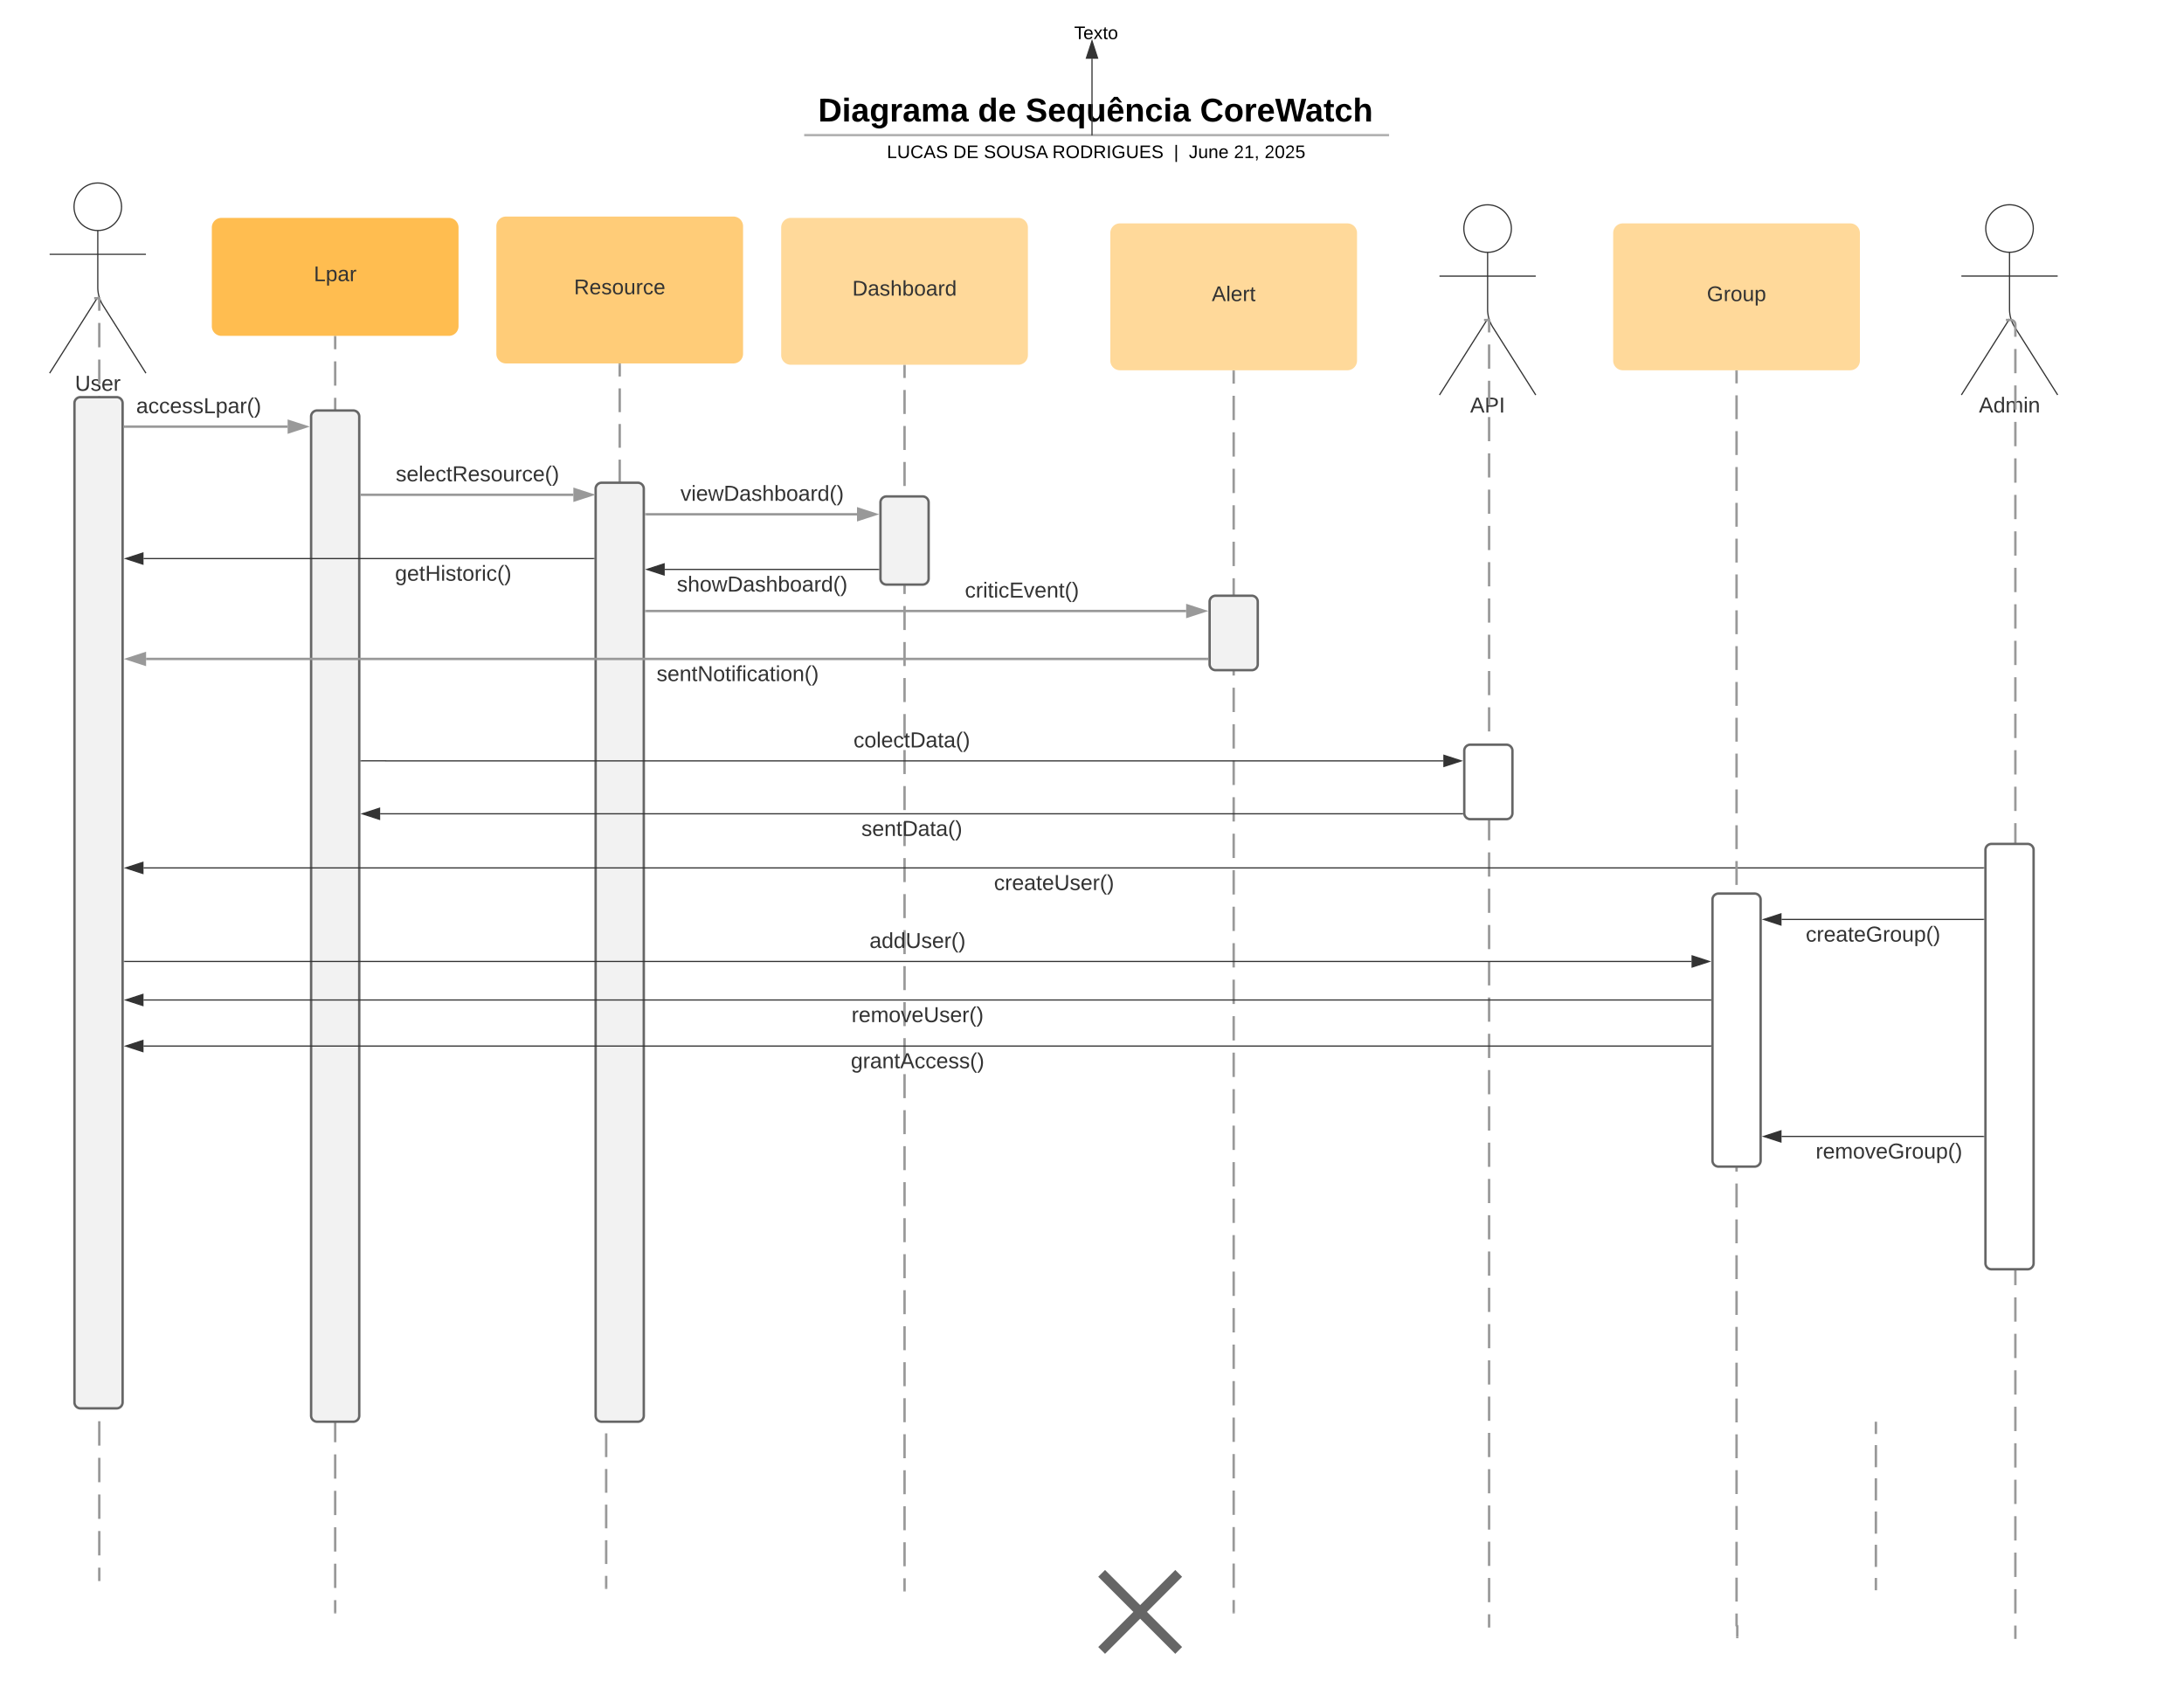 <svg xmlns="http://www.w3.org/2000/svg" xmlns:xlink="http://www.w3.org/1999/xlink" xmlns:lucid="lucid" width="1814.43" height="1402.06"><g transform="translate(0 0)" lucid:page-tab-id="PaLdq~84CkD7"><path d="M0 0h1814.43v1402.06H0z" fill="#fff"/><path d="M278.46 280v10.1m0 10.07v20.18m0 10.1v20.16m0 10.1v20.18m0 10.08v20.18m0 10.1v20.16m0 10.1v20.17m0 10.08v20.18m0 10.1v20.16m0 10.08v20.18m0 10.08v20.18m0 10.1v20.16m0 10.1v20.16m0 10.1v20.17m0 10.1v20.17m0 10.1v20.16m0 10.1v20.17m0 10.08v20.18m0 10.1v20.16m0 10.1v20.17m0 10.07v20.18m0 10.1v20.16m0 10.1v20.17m0 10.1v20.17m0 10.1v20.16m0 10.1v20.16m0 10.1v20.17m0 10.08v20.2m0 10.08v20.17m0 10.1v20.17m0 10.08v20.18m0 10.1v20.16m0 10.1v20.17m0 10.1v20.17m0 10.1v20.16m0 10.1v10.08" stroke="#999" stroke-width="2" fill="none"/><path d="M279.43 280.03h-1.95V279h1.95z" stroke="#999" stroke-width=".05" fill="#999"/><path d="M278.46 1339.18v1.03" stroke="#999" stroke-width="2" fill="none"/><path d="M258.46 346a5 5 0 0 1 5-5h30a5 5 0 0 1 5 5v830a5 5 0 0 1-5 5h-30a5 5 0 0 1-5-5z" stroke="#666" stroke-width="2" fill="#f2f2f2"/><path d="M514.85 302.9v9.86m0 9.86v19.73m0 9.86v19.74m0 9.86v19.72m0 9.87v19.7m0 9.88v19.72m0 9.86v19.73m0 9.85v19.73m0 9.86v19.73m0 9.86v19.72m0 9.87v19.72m0 9.87v19.73m0 9.86v19.72m0 9.86v19.73m0 9.87V727m0 9.86v19.72m0 9.87v19.72m0 9.86v9.87a5 5 0 0 1-5 5h-1.24a5 5 0 0 0-5 5v9.86m0 9.86v19.73m0 9.86v19.74m0 9.86v19.72m0 9.87v19.7m0 9.88v19.72m0 9.86v19.73m0 9.85v19.73m0 9.86v19.73m0 9.86v19.72m0 9.87v19.72m0 9.87v19.73m0 9.86v19.72m0 9.86v19.73m0 9.87V1240m0 9.86v19.72m0 9.87v19.72m0 9.86v9.87" stroke="#999" stroke-width="2" fill="none"/><path d="M515.83 302.92h-1.95v-1.02h1.95z" stroke="#999" stroke-width=".05" fill="#999"/><path d="M503.6 1318.87v1.03" stroke="#999" stroke-width="2" fill="none"/><path d="M907.22 1303.97a5 5 0 0 1 5-5h70a5 5 0 0 1 5 5v70a5 5 0 0 1-5 5h-70a5 5 0 0 1-5-5z" fill="none"/><path d="M915.22 1306.97l64 64m0-64l-64 64" stroke="#666" stroke-width="8" fill="none"/><path d="M494.85 406a5 5 0 0 1 5-5h30a5 5 0 0 1 5 5v770a5 5 0 0 1-5 5h-30a5 5 0 0 1-5-5z" stroke="#666" stroke-width="2" fill="#f2f2f2"/><path d="M299.46 411h176.9" stroke="#999" stroke-width="2" fill="none"/><path d="M299.48 411.98h-.02v-1.96h.02z" stroke="#999" stroke-width=".05" fill="#999"/><path d="M491.6 411l-14.25 4.63v-9.26z" stroke="#999" stroke-width="2" fill="#999"/><use xlink:href="#a" transform="matrix(1,0,0,1,328.78,385.4) translate(0 14.4)"/><path d="M751.48 304v9.97m0 9.97v19.94m0 9.97v19.94m0 9.96v19.95m0 9.98v19.94m0 9.97v19.93m0 9.97v19.94m0 9.97v19.95m0 9.97v19.94m0 9.98v19.94m0 9.97v19.94m0 9.96V643m0 9.97v19.94m0 9.98v19.94m0 9.97v19.94m0 9.97v19.95m0 9.97v19.94m0 9.97v19.94m0 9.97v19.94m0 9.97v19.94m0 9.97v19.94m0 9.98v19.94m0 9.97v19.93m0 9.97v19.94m0 9.97v19.95m0 9.97v19.95m0 9.96v19.95m0 9.97v19.94m0 9.96v19.94m0 9.97v19.94m0 9.98v19.94m0 9.97v19.93m0 9.98v19.95m0 9.97v19.94m0 9.97v9.97" stroke="#999" stroke-width="2" fill="none"/><path d="M752.45 304.03h-1.95V303h1.95z" stroke="#999" stroke-width=".05" fill="#999"/><path d="M751.48 1320.97v1.03M1558.46 1182v9.2m0 9.2v18.4m0 9.2v18.4m0 9.2v18.4m0 9.2v18.4m0 9.2v9.2M1558.46 1182.03V1181M1558.46 1319.97v1.03" stroke="#999" stroke-width="2" fill="none"/><path d="M649 189a8 8 0 0 1 8-8h188.96a8 8 0 0 1 8 8v106a8 8 0 0 1-8 8H657a8 8 0 0 1-8-8z" stroke="#000" stroke-opacity="0" fill="#ffd99a"/><use xlink:href="#b" transform="matrix(1,0,0,1,656.997,189) translate(51.093 56.556)"/><path d="M175.98 189a8 8 0 0 1 8-8h188.96a8 8 0 0 1 8 8v82a8 8 0 0 1-8 8H183.98a8 8 0 0 1-8-8z" stroke="#000" stroke-opacity="0" fill="#ffbd50"/><use xlink:href="#c" transform="matrix(1,0,0,1,183.976,189) translate(76.747 44.556)"/><path d="M412.37 187.9a8 8 0 0 1 8-8h188.96a8 8 0 0 1 8 8v106a8 8 0 0 1-8 8H420.37a8 8 0 0 1-8-8z" stroke="#000" stroke-opacity="0" fill="#ffcc78"/><use xlink:href="#d" transform="matrix(1,0,0,1,420.371,187.897) translate(56.525 56.556)"/><path d="M1255.63 189.87c0 10.9-8.85 19.75-19.75 19.75s-19.75-8.84-19.75-19.75c0-10.9 8.84-19.75 19.75-19.75 10.9 0 19.75 8.84 19.75 19.75z" stroke="#333" fill="#fff"/><path d="M1235.88 209.62v47.3a27.6 27.6 0 0 0 4.27 14.76l35.73 56.44m-40-63.2l-40 63.2m0-98.75h80" stroke="#333" fill="none"/><path d="M1195.88 178.12a8 8 0 0 1 8-8h64a8 8 0 0 1 8 8v164a8 8 0 0 1-8 8h-64a8 8 0 0 1-8-8z" fill="none"/><use xlink:href="#e" transform="matrix(1,0,0,1,1115.876,328.12) translate(105.5 14.6)"/><path d="M1236.88 265.86a.24.24 0 0 1 .23.23v10.04m0 10.04v20.1m0 10.04v20.1m0 10.03v20.1m0 10.04v20.08m0 10.05v20.1m0 10.03v20.1m0 10.04v20.1m0 10.03v20.1m0 10.04v20.1m0 10.03v20.1m0 10.04v20.1m0 10.04v20.1m0 10.03v20.1m0 10.05v20.1m0 10.03v20.1m0 10.04v20.1m0 10.03v20.1m0 10.04v20.08m0 10.05v20.1m0 10.03v20.1m0 10.04V909m0 10.03v20.1m0 10.04v20.1m0 10.03v20.1m0 10.04v20.1m0 10.04v20.1m0 10.03v20.1m0 10.05v20.1m0 10.03v20.1m0 10.04v20.1m0 10.04v20.1m0 10.03v20.08m0 10.05v20.1m0 10.03v20.1m0 10.04v20.1m0 10.03v10.05M1236.9 265.86h-4.02M1237.1 1350.95v1.03" stroke="#999" stroke-width="2" fill="none"/><path d="M480.36 78a8 8 0 0 1 8-8h836.75a8 8 0 0 1 8 8v27.67a8 8 0 0 1-8 8H488.37a8 8 0 0 1-8-8z" stroke="#000" stroke-opacity="0" stroke-width="2" fill="#fff" fill-opacity="0"/><use xlink:href="#f" transform="matrix(1,0,0,1,484.363,74) translate(195.34 26.923)"/><use xlink:href="#g" transform="matrix(1,0,0,1,484.363,74) translate(328.063 26.923)"/><use xlink:href="#h" transform="matrix(1,0,0,1,484.363,74) translate(367.696 26.923)"/><use xlink:href="#i" transform="matrix(1,0,0,1,484.363,74) translate(512.561 26.923)"/><path d="M669.1 112.25h483.93M669.13 112.25h-1.02M1153 112.25h1.03" stroke="#b2b2b2" stroke-width="2" fill="none"/><path d="M480.36 120.4a8 8 0 0 1 8-8h837.7a8 8 0 0 1 8 8v2.86a8 8 0 0 1-8 8h-837.7a8 8 0 0 1-8-8z" stroke="#000" stroke-opacity="0" stroke-width="2" fill="#fff" fill-opacity="0"/><use xlink:href="#j" transform="matrix(1,0,0,1,484.363,116.412) translate(252.421 14.917)"/><use xlink:href="#k" transform="matrix(1,0,0,1,484.363,116.412) translate(307.572 14.917)"/><use xlink:href="#l" transform="matrix(1,0,0,1,484.363,116.412) translate(333.024 14.917)"/><use xlink:href="#m" transform="matrix(1,0,0,1,484.363,116.412) translate(389.918 14.917)"/><use xlink:href="#n" transform="matrix(1,0,0,1,484.363,116.412) translate(490.873 14.917)"/><use xlink:href="#o" transform="matrix(1,0,0,1,484.363,116.412) translate(503.323 14.917)"/><use xlink:href="#p" transform="matrix(1,0,0,1,484.363,116.412) translate(540.714 14.917)"/><use xlink:href="#q" transform="matrix(1,0,0,1,484.363,116.412) translate(566.207 14.917)"/><path d="M907.22 111.9V48.8" stroke="#333" fill="none"/><path d="M907.7 112.4h-.96v-.5h.95z" stroke="#333" stroke-width=".05" fill="#333"/><path d="M907.22 34.03l4.63 14.27h-9.27z" stroke="#333" fill="#333"/><path d="M480.36 21.57a8 8 0 0 1 8-8h837.7a8 8 0 0 1 8 8v2.84a8 8 0 0 1-8 8h-837.7a8 8 0 0 1-8-8z" stroke="#000" stroke-opacity="0" stroke-width="2" fill="#fff" fill-opacity="0"/><use xlink:href="#r" transform="matrix(1,0,0,1,484.363,17.568) translate(408.061 14.917)"/><path d="M1024.92 308.57v10.1m0 10.1v20.2m0 10.12v20.2m0 10.1v20.2m0 10.1v20.22m0 10.1v20.22m0 10.1v20.2m0 10.1v20.22m0 10.1v20.2m0 10.12v20.2m0 10.1v20.22m0 10.1v20.2m0 10.12v20.2m0 10.1v20.22m0 10.1v20.2m0 10.12v20.2m0 10.1v20.22m0 10.1v20.2m0 10.12v20.2m0 10.1v20.22m0 10.1v20.2m0 10.1v20.22m0 10.1v20.2m0 10.12v20.2m0 10.1v20.22m0 10.1v20.2m0 10.12v20.2m0 10.1v20.22m0 10.1v20.2m0 10.12v20.2m0 10.1v20.22m0 10.1v20.2m0 10.12v20.2m0 10.1V1319m0 10.1v10.1" stroke="#999" stroke-width="2" fill="none"/><path d="M1025.9 308.6h-1.96v-1.03h1.95z" stroke="#999" stroke-width=".05" fill="#999"/><path d="M1024.92 1339.18v1.03" stroke="#999" stroke-width="2" fill="none"/><path d="M1689.23 189.82c0 10.9-8.84 19.75-19.75 19.75-10.9 0-19.75-8.84-19.75-19.75 0-10.9 8.85-19.75 19.75-19.75s19.75 8.84 19.75 19.75z" stroke="#333" fill="#fff"/><path d="M1669.48 209.57v47.3a27.6 27.6 0 0 0 4.28 14.76l35.72 56.44m-40-63.2l-40 63.2m0-98.75h80" stroke="#333" fill="none"/><path d="M1629.48 178.07a8 8 0 0 1 8-8h64a8 8 0 0 1 8 8v164a8 8 0 0 1-8 8h-64a8 8 0 0 1-8-8z" fill="none"/><use xlink:href="#s" transform="matrix(1,0,0,1,1549.485,328.071) translate(94.55 14.6)"/><path d="M1670.48 265.8a3.85 3.85 0 0 1 3.85 3.85v10.1m0 10.1v20.2m0 10.1v20.2m0 10.1v20.2m0 10.1v20.2m0 10.1v20.2m0 10.1v20.2m0 10.1v20.2m0 10.1v20.2m0 10.1v20.2m0 10.1v20.2m0 10.1v20.2m0 10.1v20.2m0 10.1v20.2m0 10.1v20.2m0 10.1v20.2m0 10.1v20.2m0 10.1v20.2m0 10.08v20.2m0 10.1v20.2m0 10.1v20.2m0 10.1v20.2m0 10.1v20.2m0 10.1v20.2m0 10.1v20.2m0 10.1v20.2m0 10.1v20.2m0 10.1v20.2m0 10.1v20.2m0 10.1v20.2m0 10.1v20.2m0 10.1v20.2m0 10.1v20.2m0 10.1v20.2m0 10.1v20.2m0 10.1v20.18m0 10.1v10.1M1670.5 265.8h-4.02M1674.33 1360.4v1" stroke="#999" stroke-width="2" fill="none"/><path d="M101 171.75c0 10.9-8.86 19.75-19.76 19.75-10.9 0-19.75-8.84-19.75-19.75 0-10.9 8.83-19.75 19.74-19.75 10.9 0 19.75 8.84 19.75 19.75z" stroke="#333" fill="#fff"/><path d="M81.24 191.5v47.3a27.6 27.6 0 0 0 4.28 14.76L121.23 310m-40-63.2l-40 63.2m0-98.75h80" stroke="#333" fill="none"/><path d="M41.24 160a8 8 0 0 1 8-8h64a8 8 0 0 1 8 8v164a8 8 0 0 1-8 8h-64a8 8 0 0 1-8-8z" fill="none"/><use xlink:href="#t" transform="matrix(1,0,0,1,-38.763,310) translate(101.05 14.6)"/><path d="M82.24 247.74a.24.24 0 0 1 .23.23v10.14m0 10.15v20.27m0 10.14v20.27m0 10.14v20.27m0 10.14v20.27m0 10.14v20.26m0 10.14v20.27m0 10.14V471m0 10.14v20.27m0 10.13v20.27m0 10.14v20.27m0 10.15v20.28m0 10.13v20.28m0 10.13v20.28m0 10.13v20.28m0 10.13v20.27m0 10.13v20.28m0 10.14v20.27m0 10.13v20.27m0 10.14v20.27m0 10.15v20.27m0 10.14v20.27m0 10.14v20.27m0 10.14v20.27m0 10.14v20.26m0 10.14v20.27m0 10.14v20.3m0 10.12v20.27m0 10.13v20.28m0 10.14v20.28m0 10.13v20.28m0 10.13v20.28m0 10.13v20.28m0 10.13v20.28m0 10.14v20.27m0 10.14v10.14M82.26 247.74h-4.02M82.47 1312.32v1.02" stroke="#999" stroke-width="2" fill="none"/><path d="M922.44 193.57a8 8 0 0 1 8-8h188.96a8 8 0 0 1 8 8v106a8 8 0 0 1-8 8H930.44a8 8 0 0 1-8-8z" stroke="#000" stroke-opacity="0" fill="#ffd99a"/><use xlink:href="#u" transform="matrix(1,0,0,1,930.436,193.567) translate(76.278 56.556)"/><path d="M61.86 334.9a5 5 0 0 1 5-5h30a5 5 0 0 1 5 5v830a5 5 0 0 1-5 5h-30a5 5 0 0 1-5-5z" stroke="#666" stroke-width="2" fill="#f2f2f2"/><path d="M103.86 354.4h135.1" stroke="#999" stroke-width="2" fill="none"/><path d="M103.88 355.4h-1.02v-1.96h1.02z" stroke="#999" stroke-width=".05" fill="#999"/><path d="M254.22 354.4l-14.27 4.65v-9.27z" stroke="#999" stroke-width="2" fill="#999"/><use xlink:href="#v" transform="matrix(1,0,0,1,113.142,328.812) translate(0.005 14.4)"/><path d="M536.85 427.2h175.13" stroke="#999" stroke-width="2" fill="none"/><path d="M536.88 428.17h-1.03v-1.96h1.03z" stroke="#999" stroke-width=".05" fill="#999"/><path d="M727.24 427.2l-14.26 4.63v-9.27z" stroke="#999" stroke-width="2" fill="#999"/><use xlink:href="#w" transform="matrix(1,0,0,1,565.315,401.59) translate(0 14.4)"/><path d="M731.48 417.37a5 5 0 0 1 5-5h30a5 5 0 0 1 5 5v63.23a5 5 0 0 1-5 5h-30a5 5 0 0 1-5-5z" stroke="#666" stroke-width="2" fill="#f2f2f2"/><path d="M536.85 507.55h448.57" stroke="#999" stroke-width="2" fill="none"/><path d="M536.88 508.53h-1.03v-1.95h1.03z" stroke="#999" stroke-width=".05" fill="#999"/><path d="M1000.68 507.55l-14.26 4.64v-9.28z" stroke="#999" stroke-width="2" fill="#999"/><use xlink:href="#x" transform="matrix(1,0,0,1,801.625,481.954) translate(0 14.4)"/><path d="M1004.92 499.85a5 5 0 0 1 5-5h30a5 5 0 0 1 5 5v51.85a5 5 0 0 1-5 5h-30a5 5 0 0 1-5-5z" stroke="#666" stroke-width="2" fill="#f2f2f2"/><path d="M1002.92 547.36H121.36" stroke="#999" stroke-width="2" fill="none"/><path d="M1003.92 548.34h-1.03v-1.96h1.02z" stroke="#999" stroke-width=".05" fill="#999"/><path d="M106.1 547.36l14.26-4.63V552z" stroke="#999" stroke-width="2" fill="#999"/><use xlink:href="#y" transform="matrix(1,0,0,1,545.483,551.36) translate(0 14.4)"/><path d="M729.98 473H552.24" stroke="#333" fill="none"/><path d="M730.48 473.48h-.5v-.96h.5z" stroke="#333" stroke-width=".05" fill="#333"/><path d="M537.47 473l14.27-4.63v9.26z" stroke="#333" fill="#333"/><use xlink:href="#z" transform="matrix(1,0,0,1,562.29,477) translate(0.005 14.4)"/><path d="M493.35 464h-374.1" stroke="#333" fill="none"/><path d="M493.85 464.48h-.5v-.96h.5z" stroke="#333" stroke-width=".05" fill="#333"/><path d="M104.47 464l14.27-4.63v9.26z" stroke="#333" fill="#333"/><use xlink:href="#A" transform="matrix(1,0,0,1,328.183,468) translate(0.005 14.4)"/><path d="M299.96 632h20.5v.05h878.65" stroke="#333" fill="none"/><path d="M299.97 632.48h-.5v-.96h.5z" stroke="#333" stroke-width=".05" fill="#333"/><path d="M1213.88 632.05l-14.27 4.63v-9.27z" stroke="#333" fill="#333"/><use xlink:href="#B" transform="matrix(1,0,0,1,709.075,606.45) translate(0.005 14.4)"/><path d="M1215.03 676h-899.2" stroke="#333" fill="none"/><path d="M1215.57 676.4v.08h-.55v-.96h.48z" stroke="#333" stroke-width=".05" fill="#333"/><path d="M301.07 676l14.27-4.63v9.26z" stroke="#333" fill="#333"/><use xlink:href="#C" transform="matrix(1,0,0,1,715.571,680) translate(0.005 14.4)"/><path d="M1649.48 706.03a5 5 0 0 1 5-5h30a5 5 0 0 1 5 5v343.33a5 5 0 0 1-5 5h-30a5 5 0 0 1-5-5z" stroke="#666" stroke-width="2" fill="#fff"/><path d="M1647.98 720.96H119.24" stroke="#333" fill="none"/><path d="M1648.48 721.43h-.5v-.95h.5z" stroke="#333" stroke-width=".05" fill="#333"/><path d="M104.47 720.96l14.27-4.64v9.27z" stroke="#333" fill="#333"/><use xlink:href="#D" transform="matrix(1,0,0,1,825.795,724.959) translate(0.005 14.4)"/><path d="M1647.98 763.76h-167.9" stroke="#333" fill="none"/><path d="M1648.48 764.24h-.5v-.95h.5z" stroke="#333" stroke-width=".05" fill="#333"/><path d="M1465.3 763.76l14.27-4.63v9.27z" stroke="#333" fill="#333"/><use xlink:href="#E" transform="matrix(1,0,0,1,1500.186,767.765) translate(0.005 14.4)"/><path d="M103.36 798.67H1405.3" stroke="#333" fill="none"/><path d="M103.37 799.14h-.5v-.95h.5z" stroke="#333" stroke-width=".05" fill="#333"/><path d="M1420.07 798.67l-14.27 4.63v-9.27z" stroke="#333" fill="#333"/><use xlink:href="#F" transform="matrix(1,0,0,1,722.372,773.067) translate(0.005 14.4)"/><path d="M1421.2 830.67H119.23" stroke="#333" fill="none"/><path d="M1421.7 831.14h-.53v-.95h.52z" stroke="#333" stroke-width=".05" fill="#333"/><path d="M104.47 830.67l14.27-4.64v9.27z" stroke="#333" fill="#333"/><use xlink:href="#G" transform="matrix(1,0,0,1,707.422,834.667) translate(0.005 14.4)"/><path d="M1216.5 623.6a5 5 0 0 1 5-5h30a5 5 0 0 1 5 5v51.86a5 5 0 0 1-5 5h-30a5 5 0 0 1-5-5z" stroke="#666" stroke-width="2" fill="#fff"/><path d="M1442.7 308.57v9.92m0 9.9v19.85m0 9.92V378m0 9.93v19.84m0 9.92v19.83m0 9.92v19.84m0 9.9v19.86m0 9.92v19.84m0 9.92v19.84m0 9.92v19.84m0 9.92v19.84m0 9.92v19.84m0 9.92v19.84m0 9.92v19.84m0 9.92v19.84m0 9.93v19.84m0 9.93v19.84m0 9.92v19.83m0 9.92v19.84m0 9.9v19.85m0 9.92v19.84m0 9.93v19.84m0 9.92v19.83m0 9.92V1003m0 9.92v19.84m0 9.92v19.84m0 9.92v19.84m0 9.92v19.84m0 9.92v19.84m0 9.92v19.84m0 9.92v19.84m0 9.92v19.85m0 9.9v19.85m0 9.92v19.84m0 9.93v19.84m0 9.92v9.9a.3.3 0 0 0 .3.32.3.3 0 0 1 .3.3v9" stroke="#999" stroke-width="2" fill="none"/><path d="M1443.66 308.6h-1.95v-1.03h1.96z" stroke="#999" stroke-width=".05" fill="#999"/><path d="M1443.3 1359.8v1.03" stroke="#999" stroke-width="2" fill="none"/><path d="M1340.2 193.57a8 8 0 0 1 8-8h188.97a8 8 0 0 1 8 8v106a8 8 0 0 1-8 8H1348.2a8 8 0 0 1-8-8z" stroke="#000" stroke-opacity="0" fill="#ffd99a"/><use xlink:href="#H" transform="matrix(1,0,0,1,1348.206,193.567) translate(69.833 56.556)"/><path d="M1422.7 747.27a5 5 0 0 1 5-5h30a5 5 0 0 1 5 5v216.8a5 5 0 0 1-5 5h-30a5 5 0 0 1-5-5z" stroke="#666" stroke-width="2" fill="#fff"/><path d="M1421.2 868.94H119.23" stroke="#333" fill="none"/><path d="M1421.7 869.4h-.53v-.94h.52z" stroke="#333" stroke-width=".05" fill="#333"/><path d="M104.47 868.94l14.27-4.64v9.27z" stroke="#333" fill="#333"/><g><use xlink:href="#I" transform="matrix(1,0,0,1,706.847,872.938) translate(0.005 14.4)"/></g><path d="M1647.98 944h-167.9" stroke="#333" fill="none"/><path d="M1648.48 944.48h-.5v-.96h.5z" stroke="#333" stroke-width=".05" fill="#333"/><path d="M1465.3 944l14.27-4.63v9.26z" stroke="#333" fill="#333"/><g><use xlink:href="#J" transform="matrix(1,0,0,1,1508.458,948) translate(0.005 14.4)"/></g><defs><path fill="#333" d="M135-143c-3-34-86-38-87 0 15 53 115 12 119 90S17 21 10-45l28-5c4 36 97 45 98 0-10-56-113-15-118-90-4-57 82-63 122-42 12 7 21 19 24 35" id="K"/><path fill="#333" d="M100-194c63 0 86 42 84 106H49c0 40 14 67 53 68 26 1 43-12 49-29l28 8c-11 28-37 45-77 45C44 4 14-33 15-96c1-61 26-98 85-98zm52 81c6-60-76-77-97-28-3 7-6 17-6 28h103" id="L"/><path fill="#333" d="M24 0v-261h32V0H24" id="M"/><path fill="#333" d="M96-169c-40 0-48 33-48 73s9 75 48 75c24 0 41-14 43-38l32 2c-6 37-31 61-74 61-59 0-76-41-82-99-10-93 101-131 147-64 4 7 5 14 7 22l-32 3c-4-21-16-35-41-35" id="N"/><path fill="#333" d="M59-47c-2 24 18 29 38 22v24C64 9 27 4 27-40v-127H5v-23h24l9-43h21v43h35v23H59v120" id="O"/><path fill="#333" d="M233-177c-1 41-23 64-60 70L243 0h-38l-65-103H63V0H30v-248c88 3 205-21 203 71zM63-129c60-2 137 13 137-47 0-61-80-42-137-45v92" id="P"/><path fill="#333" d="M100-194c62-1 85 37 85 99 1 63-27 99-86 99S16-35 15-95c0-66 28-99 85-99zM99-20c44 1 53-31 53-75 0-43-8-75-51-75s-53 32-53 75 10 74 51 75" id="Q"/><path fill="#333" d="M84 4C-5 8 30-112 23-190h32v120c0 31 7 50 39 49 72-2 45-101 50-169h31l1 190h-30c-1-10 1-25-2-33-11 22-28 36-60 37" id="R"/><path fill="#333" d="M114-163C36-179 61-72 57 0H25l-1-190h30c1 12-1 29 2 39 6-27 23-49 58-41v29" id="S"/><path fill="#333" d="M87 75C49 33 22-17 22-94c0-76 28-126 65-167h31c-38 41-64 92-64 168S80 34 118 75H87" id="T"/><path fill="#333" d="M33-261c38 41 65 92 65 168S71 34 33 75H2C39 34 66-17 66-93S39-220 2-261h31" id="U"/><g id="a"><use transform="matrix(0.05,0,0,0.05,0,0)" xlink:href="#K"/><use transform="matrix(0.05,0,0,0.05,9,0)" xlink:href="#L"/><use transform="matrix(0.05,0,0,0.05,19,0)" xlink:href="#M"/><use transform="matrix(0.05,0,0,0.05,22.95,0)" xlink:href="#L"/><use transform="matrix(0.05,0,0,0.05,32.95,0)" xlink:href="#N"/><use transform="matrix(0.05,0,0,0.05,41.95,0)" xlink:href="#O"/><use transform="matrix(0.05,0,0,0.05,46.95,0)" xlink:href="#P"/><use transform="matrix(0.05,0,0,0.05,59.9,0)" xlink:href="#L"/><use transform="matrix(0.05,0,0,0.05,69.9,0)" xlink:href="#K"/><use transform="matrix(0.05,0,0,0.05,78.9,0)" xlink:href="#Q"/><use transform="matrix(0.05,0,0,0.05,88.9,0)" xlink:href="#R"/><use transform="matrix(0.05,0,0,0.05,98.9,0)" xlink:href="#S"/><use transform="matrix(0.05,0,0,0.05,104.85,0)" xlink:href="#N"/><use transform="matrix(0.05,0,0,0.05,113.85,0)" xlink:href="#L"/><use transform="matrix(0.05,0,0,0.05,123.85,0)" xlink:href="#T"/><use transform="matrix(0.05,0,0,0.05,129.8,0)" xlink:href="#U"/></g><path fill="#333" d="M30-248c118-7 216 8 213 122C240-48 200 0 122 0H30v-248zM63-27c89 8 146-16 146-99s-60-101-146-95v194" id="V"/><path fill="#333" d="M141-36C126-15 110 5 73 4 37 3 15-17 15-53c-1-64 63-63 125-63 3-35-9-54-41-54-24 1-41 7-42 31l-33-3c5-37 33-52 76-52 45 0 72 20 72 64v82c-1 20 7 32 28 27v20c-31 9-61-2-59-35zM48-53c0 20 12 33 32 33 41-3 63-29 60-74-43 2-92-5-92 41" id="W"/><path fill="#333" d="M106-169C34-169 62-67 57 0H25v-261h32l-1 103c12-21 28-36 61-36 89 0 53 116 60 194h-32v-121c2-32-8-49-39-48" id="X"/><path fill="#333" d="M115-194c53 0 69 39 70 98 0 66-23 100-70 100C84 3 66-7 56-30L54 0H23l1-261h32v101c10-23 28-34 59-34zm-8 174c40 0 45-34 45-75 0-40-5-75-45-74-42 0-51 32-51 76 0 43 10 73 51 73" id="Y"/><path fill="#333" d="M85-194c31 0 48 13 60 33l-1-100h32l1 261h-30c-2-10 0-23-3-31C134-8 116 4 85 4 32 4 16-35 15-94c0-66 23-100 70-100zm9 24c-40 0-46 34-46 75 0 40 6 74 45 74 42 0 51-32 51-76 0-42-9-74-50-73" id="Z"/><g id="b"><use transform="matrix(0.049,0,0,0.049,0,0)" xlink:href="#V"/><use transform="matrix(0.049,0,0,0.049,12.79,0)" xlink:href="#W"/><use transform="matrix(0.049,0,0,0.049,22.667,0)" xlink:href="#K"/><use transform="matrix(0.049,0,0,0.049,31.556,0)" xlink:href="#X"/><use transform="matrix(0.049,0,0,0.049,41.432,0)" xlink:href="#Y"/><use transform="matrix(0.049,0,0,0.049,51.309,0)" xlink:href="#Q"/><use transform="matrix(0.049,0,0,0.049,61.185,0)" xlink:href="#W"/><use transform="matrix(0.049,0,0,0.049,71.062,0)" xlink:href="#S"/><use transform="matrix(0.049,0,0,0.049,76.938,0)" xlink:href="#Z"/></g><path fill="#333" d="M30 0v-248h33v221h125V0H30" id="aa"/><path fill="#333" d="M115-194c55 1 70 41 70 98S169 2 115 4C84 4 66-9 55-30l1 105H24l-1-265h31l2 30c10-21 28-34 59-34zm-8 174c40 0 45-34 45-75s-6-73-45-74c-42 0-51 32-51 76 0 43 10 73 51 73" id="ab"/><g id="c"><use transform="matrix(0.049,0,0,0.049,0,0)" xlink:href="#aa"/><use transform="matrix(0.049,0,0,0.049,9.877,0)" xlink:href="#ab"/><use transform="matrix(0.049,0,0,0.049,19.753,0)" xlink:href="#W"/><use transform="matrix(0.049,0,0,0.049,29.63,0)" xlink:href="#S"/></g><g id="d"><use transform="matrix(0.049,0,0,0.049,0,0)" xlink:href="#P"/><use transform="matrix(0.049,0,0,0.049,12.79,0)" xlink:href="#L"/><use transform="matrix(0.049,0,0,0.049,22.667,0)" xlink:href="#K"/><use transform="matrix(0.049,0,0,0.049,31.556,0)" xlink:href="#Q"/><use transform="matrix(0.049,0,0,0.049,41.432,0)" xlink:href="#R"/><use transform="matrix(0.049,0,0,0.049,51.309,0)" xlink:href="#S"/><use transform="matrix(0.049,0,0,0.049,57.185,0)" xlink:href="#N"/><use transform="matrix(0.049,0,0,0.049,66.074,0)" xlink:href="#L"/></g><path fill="#333" d="M205 0l-28-72H64L36 0H1l101-248h38L239 0h-34zm-38-99l-47-123c-12 45-31 82-46 123h93" id="ac"/><path fill="#333" d="M30-248c87 1 191-15 191 75 0 78-77 80-158 76V0H30v-248zm33 125c57 0 124 11 124-50 0-59-68-47-124-48v98" id="ad"/><path fill="#333" d="M33 0v-248h34V0H33" id="ae"/><g id="e"><use transform="matrix(0.05,0,0,0.05,0,0)" xlink:href="#ac"/><use transform="matrix(0.05,0,0,0.05,12,0)" xlink:href="#ad"/><use transform="matrix(0.05,0,0,0.05,24,0)" xlink:href="#ae"/></g><path d="M24-248c120-7 223 5 221 122C244-46 201 0 124 0H24v-248zM76-40c74 7 117-18 117-86 0-67-45-88-117-82v168" id="af"/><path d="M25-224v-37h50v37H25zM25 0v-190h50V0H25" id="ag"/><path d="M133-34C117-15 103 5 69 4 32 3 11-16 11-54c-1-60 55-63 116-61 1-26-3-47-28-47-18 1-26 9-28 27l-52-2c7-38 36-58 82-57s74 22 75 68l1 82c-1 14 12 18 25 15v27c-30 8-71 5-69-32zm-48 3c29 0 43-24 42-57-32 0-66-3-65 30 0 17 8 27 23 27" id="ah"/><path d="M195-6C206 82 75 100 31 46c-4-6-6-13-8-21l49-6c3 16 16 24 34 25 40 0 42-37 40-79-11 22-30 35-61 35-53 0-70-43-70-97 0-56 18-96 73-97 30 0 46 14 59 34l2-30h47zm-90-29c32 0 41-27 41-63 0-35-9-62-40-62-32 0-39 29-40 63 0 36 9 62 39 62" id="ai"/><path d="M135-150c-39-12-60 13-60 57V0H25l-1-190h47c2 13-1 29 3 40 6-28 27-53 61-41v41" id="aj"/><path d="M220-157c-53 9-28 100-34 157h-49v-107c1-27-5-49-29-50C55-147 81-57 75 0H25l-1-190h47c2 12-1 28 3 38 10-53 101-56 108 0 13-22 24-43 59-42 82 1 51 116 57 194h-49v-107c-1-25-5-48-29-50" id="ak"/><g id="f"><use transform="matrix(0.076,0,0,0.076,0,0)" xlink:href="#af"/><use transform="matrix(0.076,0,0,0.076,19.779,0)" xlink:href="#ag"/><use transform="matrix(0.076,0,0,0.076,27.415,0)" xlink:href="#ah"/><use transform="matrix(0.076,0,0,0.076,42.688,0)" xlink:href="#ai"/><use transform="matrix(0.076,0,0,0.076,59.412,0)" xlink:href="#aj"/><use transform="matrix(0.076,0,0,0.076,70.103,0)" xlink:href="#ah"/><use transform="matrix(0.076,0,0,0.076,85.376,0)" xlink:href="#ak"/><use transform="matrix(0.076,0,0,0.076,109.813,0)" xlink:href="#ah"/></g><path d="M88-194c31-1 46 15 58 34l-1-101h50l1 261h-48c-2-10 0-23-3-31C134-8 116 4 84 4 32 4 16-41 15-95c0-56 19-97 73-99zm17 164c33 0 40-30 41-66 1-37-9-64-41-64s-38 30-39 65c0 43 13 65 39 65" id="al"/><path d="M185-48c-13 30-37 53-82 52C43 2 14-33 14-96s30-98 90-98c62 0 83 45 84 108H66c0 31 8 55 39 56 18 0 30-7 34-22zm-45-69c5-46-57-63-70-21-2 6-4 13-4 21h74" id="am"/><g id="g"><use transform="matrix(0.076,0,0,0.076,0,0)" xlink:href="#al"/><use transform="matrix(0.076,0,0,0.076,16.724,0)" xlink:href="#am"/></g><path d="M169-182c-1-43-94-46-97-3 18 66 151 10 154 114 3 95-165 93-204 36-6-8-10-19-12-30l50-8c3 46 112 56 116 5-17-69-150-10-154-114-4-87 153-88 188-35 5 8 8 18 10 28" id="an"/><path d="M84 4C32 4 15-41 15-95c0-55 18-99 73-99 29 0 47 12 58 34l2-30h48l-1 265h-49V-32C136-9 114 4 84 4zm21-34c32 0 41-29 41-66 0-36-9-64-40-64-33 0-39 30-40 65 0 43 13 65 39 65" id="ao"/><path d="M85 4C-2 5 27-109 22-190h50c7 57-23 150 33 157 60-5 35-97 40-157h50l1 190h-47c-2-12 1-28-3-38-12 25-28 42-61 42" id="ap"/><path d="M185-48c-13 30-37 53-82 52C43 2 14-33 14-96s30-98 90-98c62 0 83 45 84 108H66c0 31 8 55 39 56 18 0 30-7 34-22zm-45-69c5-46-57-63-70-21-2 6-4 13-4 21h74zm29-96v5h-28c-13-11-23-24-37-34l-37 34H39c9-26 32-39 45-61h41" id="aq"/><path d="M135-194c87-1 58 113 63 194h-50c-7-57 23-157-34-157-59 0-34 97-39 157H25l-1-190h47c2 12-1 28 3 38 12-26 28-41 61-42" id="ar"/><path d="M190-63c-7 42-38 67-86 67-59 0-84-38-90-98-12-110 154-137 174-36l-49 2c-2-19-15-32-35-32-30 0-35 28-38 64-6 74 65 87 74 30" id="as"/><g id="h"><use transform="matrix(0.076,0,0,0.076,0,0)" xlink:href="#an"/><use transform="matrix(0.076,0,0,0.076,18.328,0)" xlink:href="#am"/><use transform="matrix(0.076,0,0,0.076,33.601,0)" xlink:href="#ao"/><use transform="matrix(0.076,0,0,0.076,50.325,0)" xlink:href="#ap"/><use transform="matrix(0.076,0,0,0.076,67.048,0)" xlink:href="#aq"/><use transform="matrix(0.076,0,0,0.076,82.321,0)" xlink:href="#ar"/><use transform="matrix(0.076,0,0,0.076,99.045,0)" xlink:href="#as"/><use transform="matrix(0.076,0,0,0.076,114.318,0)" xlink:href="#ag"/><use transform="matrix(0.076,0,0,0.076,121.955,0)" xlink:href="#ah"/></g><path d="M67-125c0 53 21 87 73 88 37 1 54-22 65-47l45 17C233-25 199 4 140 4 58 4 20-42 15-125 8-235 124-281 211-232c18 10 29 29 36 50l-46 12c-8-25-30-41-62-41-52 0-71 34-72 86" id="at"/><path d="M110-194c64 0 96 36 96 99 0 64-35 99-97 99-61 0-95-36-95-99 0-62 34-99 96-99zm-1 164c35 0 45-28 45-65 0-40-10-65-43-65-34 0-45 26-45 65 0 36 10 65 43 65" id="au"/><path d="M275 0h-61l-44-196L126 0H64L0-248h53L97-49l45-199h58l43 199 44-199h52" id="av"/><path d="M115-3C79 11 28 4 28-45v-112H4v-33h27l15-45h31v45h36v33H77v99c-1 23 16 31 38 25v30" id="aw"/><path d="M114-157C55-157 80-60 75 0H25v-261h50l-1 109c12-26 28-41 61-42 86-1 58 113 63 194h-50c-7-57 23-157-34-157" id="ax"/><g id="i"><use transform="matrix(0.076,0,0,0.076,0,0)" xlink:href="#at"/><use transform="matrix(0.076,0,0,0.076,19.779,0)" xlink:href="#au"/><use transform="matrix(0.076,0,0,0.076,36.502,0)" xlink:href="#aj"/><use transform="matrix(0.076,0,0,0.076,47.194,0)" xlink:href="#am"/><use transform="matrix(0.076,0,0,0.076,62.467,0)" xlink:href="#av"/><use transform="matrix(0.076,0,0,0.076,87.362,0)" xlink:href="#ah"/><use transform="matrix(0.076,0,0,0.076,102.635,0)" xlink:href="#aw"/><use transform="matrix(0.076,0,0,0.076,111.722,0)" xlink:href="#as"/><use transform="matrix(0.076,0,0,0.076,126.995,0)" xlink:href="#ax"/></g><path d="M30 0v-248h33v221h125V0H30" id="ay"/><path d="M232-93c-1 65-40 97-104 97C67 4 28-28 28-90v-158h33c8 89-33 224 67 224 102 0 64-133 71-224h33v155" id="az"/><path d="M212-179c-10-28-35-45-73-45-59 0-87 40-87 99 0 60 29 101 89 101 43 0 62-24 78-52l27 14C228-24 195 4 139 4 59 4 22-46 18-125c-6-104 99-153 187-111 19 9 31 26 39 46" id="aA"/><path d="M205 0l-28-72H64L36 0H1l101-248h38L239 0h-34zm-38-99l-47-123c-12 45-31 82-46 123h93" id="aB"/><path d="M185-189c-5-48-123-54-124 2 14 75 158 14 163 119 3 78-121 87-175 55-17-10-28-26-33-46l33-7c5 56 141 63 141-1 0-78-155-14-162-118-5-82 145-84 179-34 5 7 8 16 11 25" id="aC"/><g id="j"><use transform="matrix(0.042,0,0,0.042,0,0)" xlink:href="#ay"/><use transform="matrix(0.042,0,0,0.042,8.498,0)" xlink:href="#az"/><use transform="matrix(0.042,0,0,0.042,19.503,0)" xlink:href="#aA"/><use transform="matrix(0.042,0,0,0.042,30.508,0)" xlink:href="#aB"/><use transform="matrix(0.042,0,0,0.042,40.705,0)" xlink:href="#aC"/></g><path d="M30-248c118-7 216 8 213 122C240-48 200 0 122 0H30v-248zM63-27c89 8 146-16 146-99s-60-101-146-95v194" id="aD"/><path d="M30 0v-248h187v28H63v79h144v27H63v87h162V0H30" id="aE"/><g id="k"><use transform="matrix(0.042,0,0,0.042,0,0)" xlink:href="#aD"/><use transform="matrix(0.042,0,0,0.042,11.005,0)" xlink:href="#aE"/></g><path d="M140-251c81 0 123 46 123 126C263-46 219 4 140 4 59 4 17-45 17-125s42-126 123-126zm0 227c63 0 89-41 89-101s-29-99-89-99c-61 0-89 39-89 99S79-25 140-24" id="aF"/><g id="l"><use transform="matrix(0.042,0,0,0.042,0,0)" xlink:href="#aC"/><use transform="matrix(0.042,0,0,0.042,10.198,0)" xlink:href="#aF"/><use transform="matrix(0.042,0,0,0.042,22.095,0)" xlink:href="#az"/><use transform="matrix(0.042,0,0,0.042,33.099,0)" xlink:href="#aC"/><use transform="matrix(0.042,0,0,0.042,43.297,0)" xlink:href="#aB"/></g><path d="M233-177c-1 41-23 64-60 70L243 0h-38l-65-103H63V0H30v-248c88 3 205-21 203 71zM63-129c60-2 137 13 137-47 0-61-80-42-137-45v92" id="aG"/><path d="M33 0v-248h34V0H33" id="aH"/><path d="M143 4C61 4 22-44 18-125c-5-107 100-154 193-111 17 8 29 25 37 43l-32 9c-13-25-37-40-76-40-61 0-88 39-88 99 0 61 29 100 91 101 35 0 62-11 79-27v-45h-74v-28h105v86C228-13 192 4 143 4" id="aI"/><g id="m"><use transform="matrix(0.042,0,0,0.042,0,0)" xlink:href="#aG"/><use transform="matrix(0.042,0,0,0.042,11.005,0)" xlink:href="#aF"/><use transform="matrix(0.042,0,0,0.042,22.902,0)" xlink:href="#aD"/><use transform="matrix(0.042,0,0,0.042,33.907,0)" xlink:href="#aG"/><use transform="matrix(0.042,0,0,0.042,44.912,0)" xlink:href="#aH"/><use transform="matrix(0.042,0,0,0.042,49.161,0)" xlink:href="#aI"/><use transform="matrix(0.042,0,0,0.042,61.058,0)" xlink:href="#az"/><use transform="matrix(0.042,0,0,0.042,72.063,0)" xlink:href="#aE"/><use transform="matrix(0.042,0,0,0.042,82.26,0)" xlink:href="#aC"/></g><path d="M32 76v-337h29V76H32" id="aJ"/><use transform="matrix(0.042,0,0,0.042,0,0)" xlink:href="#aJ" id="n"/><path d="M153-248C145-148 188 4 80 4 36 3 13-21 6-62l32-5c4 25 16 42 43 43 27 0 39-20 39-49v-147H72v-28h81" id="aK"/><path d="M84 4C-5 8 30-112 23-190h32v120c0 31 7 50 39 49 72-2 45-101 50-169h31l1 190h-30c-1-10 1-25-2-33-11 22-28 36-60 37" id="aL"/><path d="M117-194c89-4 53 116 60 194h-32v-121c0-31-8-49-39-48C34-167 62-67 57 0H25l-1-190h30c1 10-1 24 2 32 11-22 29-35 61-36" id="aM"/><path d="M100-194c63 0 86 42 84 106H49c0 40 14 67 53 68 26 1 43-12 49-29l28 8c-11 28-37 45-77 45C44 4 14-33 15-96c1-61 26-98 85-98zm52 81c6-60-76-77-97-28-3 7-6 17-6 28h103" id="aN"/><g id="o"><use transform="matrix(0.042,0,0,0.042,0,0)" xlink:href="#aK"/><use transform="matrix(0.042,0,0,0.042,7.648,0)" xlink:href="#aL"/><use transform="matrix(0.042,0,0,0.042,16.146,0)" xlink:href="#aM"/><use transform="matrix(0.042,0,0,0.042,24.644,0)" xlink:href="#aN"/></g><path d="M101-251c82-7 93 87 43 132L82-64C71-53 59-42 53-27h129V0H18c2-99 128-94 128-182 0-28-16-43-45-43s-46 15-49 41l-32-3c6-41 34-60 81-64" id="aO"/><path d="M27 0v-27h64v-190l-56 39v-29l58-41h29v221h61V0H27" id="aP"/><path d="M68-38c1 34 0 65-14 84H32c9-13 17-26 17-46H33v-38h35" id="aQ"/><g id="p"><use transform="matrix(0.042,0,0,0.042,0,0)" xlink:href="#aO"/><use transform="matrix(0.042,0,0,0.042,8.498,0)" xlink:href="#aP"/><use transform="matrix(0.042,0,0,0.042,16.996,0)" xlink:href="#aQ"/></g><path d="M101-251c68 0 85 55 85 127S166 4 100 4C33 4 14-52 14-124c0-73 17-127 87-127zm-1 229c47 0 54-49 54-102s-4-102-53-102c-51 0-55 48-55 102 0 53 5 102 54 102" id="aR"/><path d="M54-142c48-35 137-8 131 61C196 18 31 33 14-55l32-4c7 23 22 37 52 37 35-1 51-22 54-58 4-55-73-65-99-34H22l8-134h141v27H59" id="aS"/><g id="q"><use transform="matrix(0.042,0,0,0.042,0,0)" xlink:href="#aO"/><use transform="matrix(0.042,0,0,0.042,8.498,0)" xlink:href="#aR"/><use transform="matrix(0.042,0,0,0.042,16.996,0)" xlink:href="#aO"/><use transform="matrix(0.042,0,0,0.042,25.494,0)" xlink:href="#aS"/></g><path d="M127-220V0H93v-220H8v-28h204v28h-85" id="aT"/><path d="M141 0L90-78 38 0H4l68-98-65-92h35l48 74 47-74h35l-64 92 68 98h-35" id="aU"/><path d="M59-47c-2 24 18 29 38 22v24C64 9 27 4 27-40v-127H5v-23h24l9-43h21v43h35v23H59v120" id="aV"/><path d="M100-194c62-1 85 37 85 99 1 63-27 99-86 99S16-35 15-95c0-66 28-99 85-99zM99-20c44 1 53-31 53-75 0-43-8-75-51-75s-53 32-53 75 10 74 51 75" id="aW"/><g id="r"><use transform="matrix(0.042,0,0,0.042,0,0)" xlink:href="#aT"/><use transform="matrix(0.042,0,0,0.042,7.606,0)" xlink:href="#aN"/><use transform="matrix(0.042,0,0,0.042,16.104,0)" xlink:href="#aU"/><use transform="matrix(0.042,0,0,0.042,23.752,0)" xlink:href="#aV"/><use transform="matrix(0.042,0,0,0.042,28.001,0)" xlink:href="#aW"/></g><path fill="#333" d="M210-169c-67 3-38 105-44 169h-31v-121c0-29-5-50-35-48C34-165 62-65 56 0H25l-1-190h30c1 10-1 24 2 32 10-44 99-50 107 0 11-21 27-35 58-36 85-2 47 119 55 194h-31v-121c0-29-5-49-35-48" id="aX"/><path fill="#333" d="M24-231v-30h32v30H24zM24 0v-190h32V0H24" id="aY"/><path fill="#333" d="M117-194c89-4 53 116 60 194h-32v-121c0-31-8-49-39-48C34-167 62-67 57 0H25l-1-190h30c1 10-1 24 2 32 11-22 29-35 61-36" id="aZ"/><g id="s"><use transform="matrix(0.05,0,0,0.05,0,0)" xlink:href="#ac"/><use transform="matrix(0.05,0,0,0.05,12,0)" xlink:href="#Z"/><use transform="matrix(0.05,0,0,0.05,22,0)" xlink:href="#aX"/><use transform="matrix(0.05,0,0,0.05,36.95,0)" xlink:href="#aY"/><use transform="matrix(0.05,0,0,0.05,40.9,0)" xlink:href="#aZ"/></g><path fill="#333" d="M232-93c-1 65-40 97-104 97C67 4 28-28 28-90v-158h33c8 89-33 224 67 224 102 0 64-133 71-224h33v155" id="ba"/><g id="t"><use transform="matrix(0.05,0,0,0.05,0,0)" xlink:href="#ba"/><use transform="matrix(0.05,0,0,0.05,12.95,0)" xlink:href="#K"/><use transform="matrix(0.05,0,0,0.05,21.95,0)" xlink:href="#L"/><use transform="matrix(0.05,0,0,0.05,31.95,0)" xlink:href="#S"/></g><g id="u"><use transform="matrix(0.049,0,0,0.049,0,0)" xlink:href="#ac"/><use transform="matrix(0.049,0,0,0.049,11.852,0)" xlink:href="#M"/><use transform="matrix(0.049,0,0,0.049,15.753,0)" xlink:href="#L"/><use transform="matrix(0.049,0,0,0.049,25.63,0)" xlink:href="#S"/><use transform="matrix(0.049,0,0,0.049,31.506,0)" xlink:href="#O"/></g><g id="v"><use transform="matrix(0.05,0,0,0.05,0,0)" xlink:href="#W"/><use transform="matrix(0.05,0,0,0.05,10,0)" xlink:href="#N"/><use transform="matrix(0.05,0,0,0.05,19,0)" xlink:href="#N"/><use transform="matrix(0.05,0,0,0.05,28,0)" xlink:href="#L"/><use transform="matrix(0.05,0,0,0.05,38,0)" xlink:href="#K"/><use transform="matrix(0.05,0,0,0.05,47,0)" xlink:href="#K"/><use transform="matrix(0.05,0,0,0.05,56,0)" xlink:href="#aa"/><use transform="matrix(0.05,0,0,0.05,66,0)" xlink:href="#ab"/><use transform="matrix(0.05,0,0,0.05,76,0)" xlink:href="#W"/><use transform="matrix(0.05,0,0,0.05,86,0)" xlink:href="#S"/><use transform="matrix(0.05,0,0,0.05,91.95,0)" xlink:href="#T"/><use transform="matrix(0.05,0,0,0.05,97.9,0)" xlink:href="#U"/></g><path fill="#333" d="M108 0H70L1-190h34L89-25l56-165h34" id="bb"/><path fill="#333" d="M206 0h-36l-40-164L89 0H53L-1-190h32L70-26l43-164h34l41 164 42-164h31" id="bc"/><g id="w"><use transform="matrix(0.05,0,0,0.05,0,0)" xlink:href="#bb"/><use transform="matrix(0.05,0,0,0.05,9,0)" xlink:href="#aY"/><use transform="matrix(0.05,0,0,0.05,12.95,0)" xlink:href="#L"/><use transform="matrix(0.05,0,0,0.05,22.95,0)" xlink:href="#bc"/><use transform="matrix(0.05,0,0,0.05,35.9,0)" xlink:href="#V"/><use transform="matrix(0.05,0,0,0.05,48.85,0)" xlink:href="#W"/><use transform="matrix(0.05,0,0,0.05,58.85,0)" xlink:href="#K"/><use transform="matrix(0.05,0,0,0.05,67.85,0)" xlink:href="#X"/><use transform="matrix(0.05,0,0,0.05,77.85,0)" xlink:href="#Y"/><use transform="matrix(0.05,0,0,0.05,87.85,0)" xlink:href="#Q"/><use transform="matrix(0.05,0,0,0.05,97.85,0)" xlink:href="#W"/><use transform="matrix(0.05,0,0,0.05,107.85,0)" xlink:href="#S"/><use transform="matrix(0.05,0,0,0.05,113.8,0)" xlink:href="#Z"/><use transform="matrix(0.05,0,0,0.05,123.8,0)" xlink:href="#T"/><use transform="matrix(0.05,0,0,0.05,129.75,0)" xlink:href="#U"/></g><path fill="#333" d="M30 0v-248h187v28H63v79h144v27H63v87h162V0H30" id="bd"/><g id="x"><use transform="matrix(0.05,0,0,0.05,0,0)" xlink:href="#N"/><use transform="matrix(0.05,0,0,0.05,9,0)" xlink:href="#S"/><use transform="matrix(0.05,0,0,0.05,14.95,0)" xlink:href="#aY"/><use transform="matrix(0.05,0,0,0.05,18.9,0)" xlink:href="#O"/><use transform="matrix(0.05,0,0,0.05,23.9,0)" xlink:href="#aY"/><use transform="matrix(0.05,0,0,0.05,27.85,0)" xlink:href="#N"/><use transform="matrix(0.05,0,0,0.05,36.85,0)" xlink:href="#bd"/><use transform="matrix(0.05,0,0,0.05,48.85,0)" xlink:href="#bb"/><use transform="matrix(0.05,0,0,0.05,57.85,0)" xlink:href="#L"/><use transform="matrix(0.05,0,0,0.05,67.85,0)" xlink:href="#aZ"/><use transform="matrix(0.05,0,0,0.05,77.85,0)" xlink:href="#O"/><use transform="matrix(0.05,0,0,0.05,82.85,0)" xlink:href="#T"/><use transform="matrix(0.05,0,0,0.05,88.8,0)" xlink:href="#U"/></g><path fill="#333" d="M190 0L58-211 59 0H30v-248h39L202-35l-2-213h31V0h-41" id="be"/><path fill="#333" d="M101-234c-31-9-42 10-38 44h38v23H63V0H32v-167H5v-23h27c-7-52 17-82 69-68v24" id="bf"/><g id="y"><use transform="matrix(0.05,0,0,0.05,0,0)" xlink:href="#K"/><use transform="matrix(0.05,0,0,0.05,9,0)" xlink:href="#L"/><use transform="matrix(0.05,0,0,0.05,19,0)" xlink:href="#aZ"/><use transform="matrix(0.05,0,0,0.05,29,0)" xlink:href="#O"/><use transform="matrix(0.05,0,0,0.05,34,0)" xlink:href="#be"/><use transform="matrix(0.05,0,0,0.05,46.95,0)" xlink:href="#Q"/><use transform="matrix(0.05,0,0,0.05,56.95,0)" xlink:href="#O"/><use transform="matrix(0.05,0,0,0.05,61.95,0)" xlink:href="#aY"/><use transform="matrix(0.05,0,0,0.05,65.9,0)" xlink:href="#bf"/><use transform="matrix(0.05,0,0,0.05,70.9,0)" xlink:href="#aY"/><use transform="matrix(0.05,0,0,0.05,74.85,0)" xlink:href="#N"/><use transform="matrix(0.05,0,0,0.05,83.85,0)" xlink:href="#W"/><use transform="matrix(0.05,0,0,0.05,93.85,0)" xlink:href="#O"/><use transform="matrix(0.05,0,0,0.05,98.85,0)" xlink:href="#aY"/><use transform="matrix(0.05,0,0,0.05,102.8,0)" xlink:href="#Q"/><use transform="matrix(0.05,0,0,0.05,112.8,0)" xlink:href="#aZ"/><use transform="matrix(0.05,0,0,0.05,122.8,0)" xlink:href="#T"/><use transform="matrix(0.05,0,0,0.05,128.75,0)" xlink:href="#U"/></g><g id="z"><use transform="matrix(0.05,0,0,0.05,0,0)" xlink:href="#K"/><use transform="matrix(0.05,0,0,0.05,9,0)" xlink:href="#X"/><use transform="matrix(0.05,0,0,0.05,19,0)" xlink:href="#Q"/><use transform="matrix(0.05,0,0,0.05,29,0)" xlink:href="#bc"/><use transform="matrix(0.05,0,0,0.05,41.95,0)" xlink:href="#V"/><use transform="matrix(0.05,0,0,0.05,54.9,0)" xlink:href="#W"/><use transform="matrix(0.05,0,0,0.05,64.9,0)" xlink:href="#K"/><use transform="matrix(0.05,0,0,0.05,73.9,0)" xlink:href="#X"/><use transform="matrix(0.05,0,0,0.05,83.9,0)" xlink:href="#Y"/><use transform="matrix(0.05,0,0,0.05,93.9,0)" xlink:href="#Q"/><use transform="matrix(0.05,0,0,0.05,103.9,0)" xlink:href="#W"/><use transform="matrix(0.05,0,0,0.05,113.9,0)" xlink:href="#S"/><use transform="matrix(0.05,0,0,0.05,119.85,0)" xlink:href="#Z"/><use transform="matrix(0.05,0,0,0.05,129.85,0)" xlink:href="#T"/><use transform="matrix(0.05,0,0,0.05,135.8,0)" xlink:href="#U"/></g><path fill="#333" d="M177-190C167-65 218 103 67 71c-23-6-38-20-44-43l32-5c15 47 100 32 89-28v-30C133-14 115 1 83 1 29 1 15-40 15-95c0-56 16-97 71-98 29-1 48 16 59 35 1-10 0-23 2-32h30zM94-22c36 0 50-32 50-73 0-42-14-75-50-75-39 0-46 34-46 75s6 73 46 73" id="bg"/><path fill="#333" d="M197 0v-115H63V0H30v-248h33v105h134v-105h34V0h-34" id="bh"/><g id="A"><use transform="matrix(0.05,0,0,0.05,0,0)" xlink:href="#bg"/><use transform="matrix(0.05,0,0,0.05,10,0)" xlink:href="#L"/><use transform="matrix(0.05,0,0,0.05,20,0)" xlink:href="#O"/><use transform="matrix(0.05,0,0,0.05,25,0)" xlink:href="#bh"/><use transform="matrix(0.05,0,0,0.05,37.95,0)" xlink:href="#aY"/><use transform="matrix(0.05,0,0,0.05,41.9,0)" xlink:href="#K"/><use transform="matrix(0.05,0,0,0.05,50.9,0)" xlink:href="#O"/><use transform="matrix(0.05,0,0,0.05,55.9,0)" xlink:href="#Q"/><use transform="matrix(0.05,0,0,0.05,65.9,0)" xlink:href="#S"/><use transform="matrix(0.05,0,0,0.05,71.85,0)" xlink:href="#aY"/><use transform="matrix(0.05,0,0,0.05,75.8,0)" xlink:href="#N"/><use transform="matrix(0.05,0,0,0.05,84.8,0)" xlink:href="#T"/><use transform="matrix(0.05,0,0,0.05,90.75,0)" xlink:href="#U"/></g><g id="B"><use transform="matrix(0.05,0,0,0.05,0,0)" xlink:href="#N"/><use transform="matrix(0.05,0,0,0.05,9,0)" xlink:href="#Q"/><use transform="matrix(0.05,0,0,0.05,19,0)" xlink:href="#M"/><use transform="matrix(0.05,0,0,0.05,22.95,0)" xlink:href="#L"/><use transform="matrix(0.05,0,0,0.05,32.95,0)" xlink:href="#N"/><use transform="matrix(0.05,0,0,0.05,41.95,0)" xlink:href="#O"/><use transform="matrix(0.05,0,0,0.05,46.95,0)" xlink:href="#V"/><use transform="matrix(0.05,0,0,0.05,59.9,0)" xlink:href="#W"/><use transform="matrix(0.05,0,0,0.05,69.9,0)" xlink:href="#O"/><use transform="matrix(0.05,0,0,0.05,74.9,0)" xlink:href="#W"/><use transform="matrix(0.05,0,0,0.05,84.9,0)" xlink:href="#T"/><use transform="matrix(0.05,0,0,0.05,90.85,0)" xlink:href="#U"/></g><g id="C"><use transform="matrix(0.05,0,0,0.05,0,0)" xlink:href="#K"/><use transform="matrix(0.05,0,0,0.05,9,0)" xlink:href="#L"/><use transform="matrix(0.05,0,0,0.05,19,0)" xlink:href="#aZ"/><use transform="matrix(0.05,0,0,0.05,29,0)" xlink:href="#O"/><use transform="matrix(0.05,0,0,0.05,34,0)" xlink:href="#V"/><use transform="matrix(0.05,0,0,0.05,46.95,0)" xlink:href="#W"/><use transform="matrix(0.05,0,0,0.05,56.95,0)" xlink:href="#O"/><use transform="matrix(0.05,0,0,0.05,61.95,0)" xlink:href="#W"/><use transform="matrix(0.05,0,0,0.05,71.95,0)" xlink:href="#T"/><use transform="matrix(0.05,0,0,0.05,77.9,0)" xlink:href="#U"/></g><g id="D"><use transform="matrix(0.05,0,0,0.05,0,0)" xlink:href="#N"/><use transform="matrix(0.05,0,0,0.05,9,0)" xlink:href="#S"/><use transform="matrix(0.05,0,0,0.05,14.95,0)" xlink:href="#L"/><use transform="matrix(0.05,0,0,0.05,24.95,0)" xlink:href="#W"/><use transform="matrix(0.05,0,0,0.05,34.95,0)" xlink:href="#O"/><use transform="matrix(0.05,0,0,0.05,39.95,0)" xlink:href="#L"/><use transform="matrix(0.05,0,0,0.05,49.95,0)" xlink:href="#ba"/><use transform="matrix(0.05,0,0,0.05,62.9,0)" xlink:href="#K"/><use transform="matrix(0.05,0,0,0.05,71.9,0)" xlink:href="#L"/><use transform="matrix(0.05,0,0,0.05,81.9,0)" xlink:href="#S"/><use transform="matrix(0.05,0,0,0.05,87.85,0)" xlink:href="#T"/><use transform="matrix(0.05,0,0,0.05,93.8,0)" xlink:href="#U"/></g><path fill="#333" d="M143 4C61 4 22-44 18-125c-5-107 100-154 193-111 17 8 29 25 37 43l-32 9c-13-25-37-40-76-40-61 0-88 39-88 99 0 61 29 100 91 101 35 0 62-11 79-27v-45h-74v-28h105v86C228-13 192 4 143 4" id="bi"/><g id="E"><use transform="matrix(0.05,0,0,0.05,0,0)" xlink:href="#N"/><use transform="matrix(0.05,0,0,0.05,9,0)" xlink:href="#S"/><use transform="matrix(0.05,0,0,0.05,14.95,0)" xlink:href="#L"/><use transform="matrix(0.05,0,0,0.05,24.95,0)" xlink:href="#W"/><use transform="matrix(0.05,0,0,0.05,34.95,0)" xlink:href="#O"/><use transform="matrix(0.05,0,0,0.05,39.95,0)" xlink:href="#L"/><use transform="matrix(0.05,0,0,0.05,49.95,0)" xlink:href="#bi"/><use transform="matrix(0.05,0,0,0.05,63.95,0)" xlink:href="#S"/><use transform="matrix(0.05,0,0,0.05,69.9,0)" xlink:href="#Q"/><use transform="matrix(0.05,0,0,0.05,79.9,0)" xlink:href="#R"/><use transform="matrix(0.05,0,0,0.05,89.9,0)" xlink:href="#ab"/><use transform="matrix(0.05,0,0,0.05,99.9,0)" xlink:href="#T"/><use transform="matrix(0.05,0,0,0.05,105.85,0)" xlink:href="#U"/></g><g id="F"><use transform="matrix(0.05,0,0,0.05,0,0)" xlink:href="#W"/><use transform="matrix(0.05,0,0,0.05,10,0)" xlink:href="#Z"/><use transform="matrix(0.05,0,0,0.05,20,0)" xlink:href="#Z"/><use transform="matrix(0.05,0,0,0.05,30,0)" xlink:href="#ba"/><use transform="matrix(0.05,0,0,0.05,42.95,0)" xlink:href="#K"/><use transform="matrix(0.05,0,0,0.05,51.95,0)" xlink:href="#L"/><use transform="matrix(0.05,0,0,0.05,61.95,0)" xlink:href="#S"/><use transform="matrix(0.05,0,0,0.05,67.9,0)" xlink:href="#T"/><use transform="matrix(0.05,0,0,0.05,73.85,0)" xlink:href="#U"/></g><g id="G"><use transform="matrix(0.05,0,0,0.05,0,0)" xlink:href="#S"/><use transform="matrix(0.05,0,0,0.05,5.95,0)" xlink:href="#L"/><use transform="matrix(0.05,0,0,0.05,15.95,0)" xlink:href="#aX"/><use transform="matrix(0.05,0,0,0.05,30.9,0)" xlink:href="#Q"/><use transform="matrix(0.05,0,0,0.05,40.9,0)" xlink:href="#bb"/><use transform="matrix(0.05,0,0,0.05,49.9,0)" xlink:href="#L"/><use transform="matrix(0.05,0,0,0.05,59.9,0)" xlink:href="#ba"/><use transform="matrix(0.05,0,0,0.05,72.85,0)" xlink:href="#K"/><use transform="matrix(0.05,0,0,0.05,81.85,0)" xlink:href="#L"/><use transform="matrix(0.05,0,0,0.05,91.85,0)" xlink:href="#S"/><use transform="matrix(0.05,0,0,0.05,97.8,0)" xlink:href="#T"/><use transform="matrix(0.05,0,0,0.05,103.75,0)" xlink:href="#U"/></g><g id="H"><use transform="matrix(0.049,0,0,0.049,0,0)" xlink:href="#bi"/><use transform="matrix(0.049,0,0,0.049,13.827,0)" xlink:href="#S"/><use transform="matrix(0.049,0,0,0.049,19.704,0)" xlink:href="#Q"/><use transform="matrix(0.049,0,0,0.049,29.58,0)" xlink:href="#R"/><use transform="matrix(0.049,0,0,0.049,39.457,0)" xlink:href="#ab"/></g><g id="I"><use transform="matrix(0.05,0,0,0.05,0,0)" xlink:href="#bg"/><use transform="matrix(0.05,0,0,0.05,10,0)" xlink:href="#S"/><use transform="matrix(0.05,0,0,0.05,15.95,0)" xlink:href="#W"/><use transform="matrix(0.05,0,0,0.05,25.95,0)" xlink:href="#aZ"/><use transform="matrix(0.05,0,0,0.05,35.95,0)" xlink:href="#O"/><use transform="matrix(0.05,0,0,0.05,40.95,0)" xlink:href="#ac"/><use transform="matrix(0.05,0,0,0.05,52.95,0)" xlink:href="#N"/><use transform="matrix(0.05,0,0,0.05,61.95,0)" xlink:href="#N"/><use transform="matrix(0.05,0,0,0.05,70.95,0)" xlink:href="#L"/><use transform="matrix(0.05,0,0,0.05,80.95,0)" xlink:href="#K"/><use transform="matrix(0.05,0,0,0.05,89.95,0)" xlink:href="#K"/><use transform="matrix(0.05,0,0,0.05,98.95,0)" xlink:href="#T"/><use transform="matrix(0.05,0,0,0.05,104.9,0)" xlink:href="#U"/></g><g id="J"><use transform="matrix(0.05,0,0,0.05,0,0)" xlink:href="#S"/><use transform="matrix(0.05,0,0,0.05,5.95,0)" xlink:href="#L"/><use transform="matrix(0.05,0,0,0.05,15.95,0)" xlink:href="#aX"/><use transform="matrix(0.05,0,0,0.05,30.9,0)" xlink:href="#Q"/><use transform="matrix(0.05,0,0,0.05,40.9,0)" xlink:href="#bb"/><use transform="matrix(0.05,0,0,0.05,49.9,0)" xlink:href="#L"/><use transform="matrix(0.05,0,0,0.05,59.9,0)" xlink:href="#bi"/><use transform="matrix(0.05,0,0,0.05,73.9,0)" xlink:href="#S"/><use transform="matrix(0.05,0,0,0.05,79.85,0)" xlink:href="#Q"/><use transform="matrix(0.05,0,0,0.05,89.85,0)" xlink:href="#R"/><use transform="matrix(0.05,0,0,0.05,99.85,0)" xlink:href="#ab"/><use transform="matrix(0.05,0,0,0.05,109.85,0)" xlink:href="#T"/><use transform="matrix(0.05,0,0,0.05,115.8,0)" xlink:href="#U"/></g></defs></g></svg>